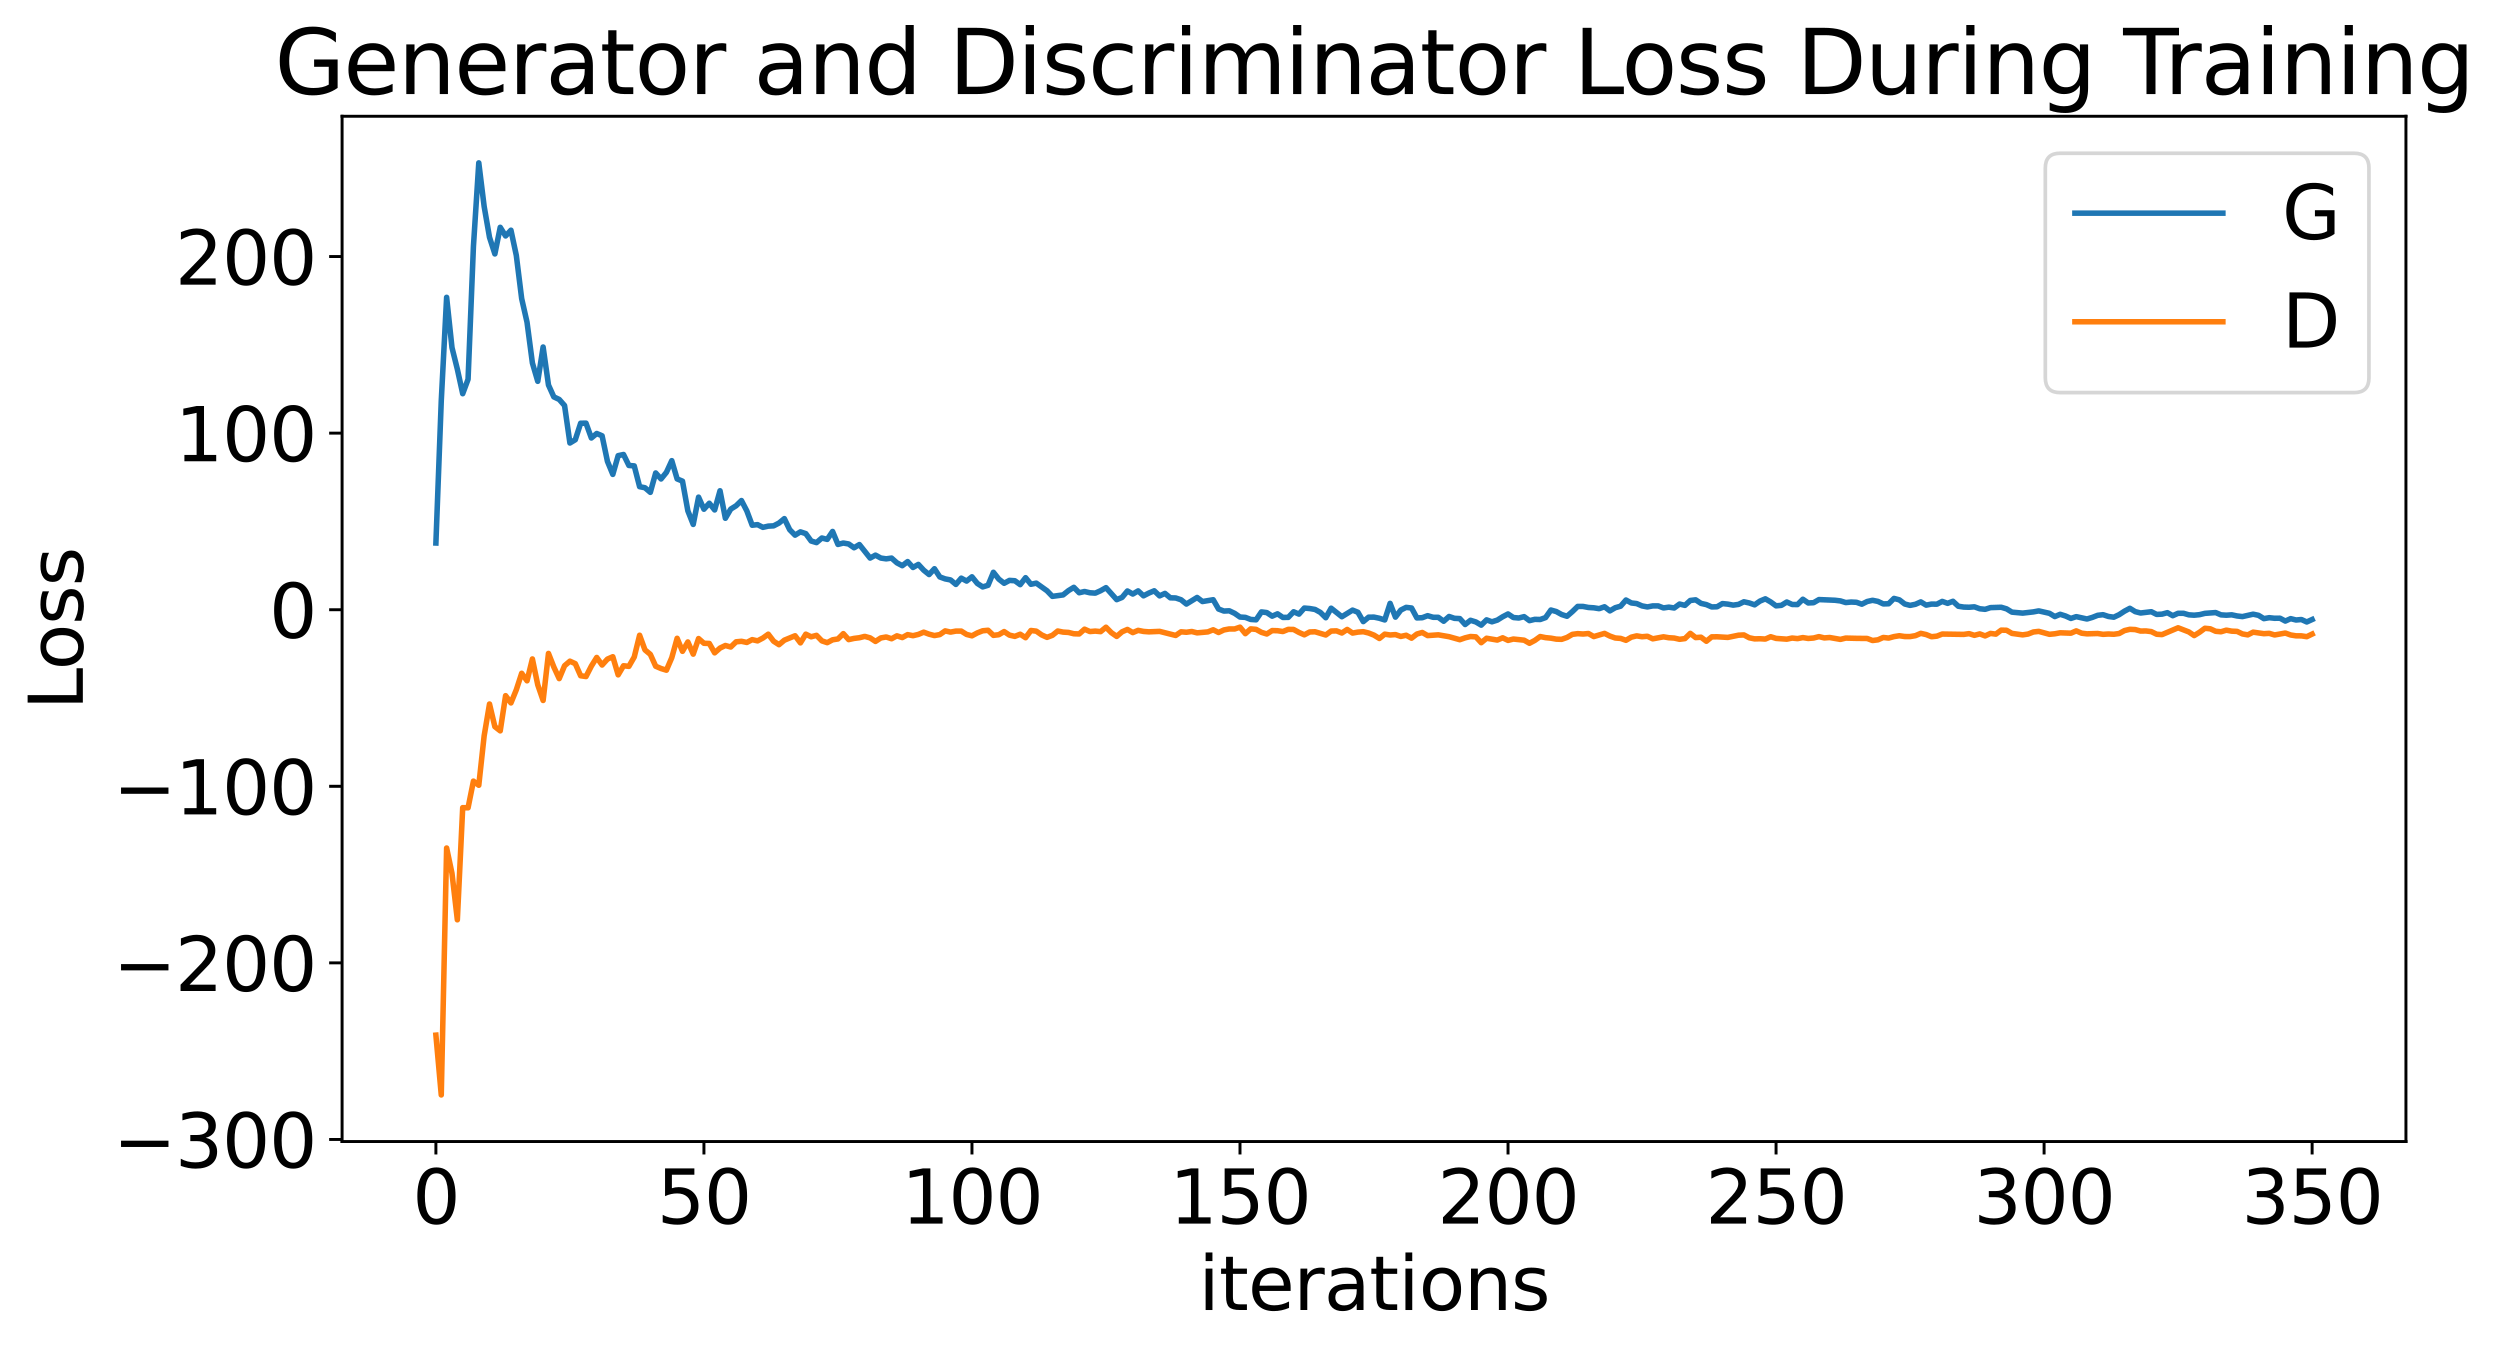 <?xml version="1.0" encoding="utf-8" standalone="no"?>
<!DOCTYPE svg PUBLIC "-//W3C//DTD SVG 1.1//EN"
  "http://www.w3.org/Graphics/SVG/1.1/DTD/svg11.dtd">
<svg xmlns:xlink="http://www.w3.org/1999/xlink" width="675.923pt" height="365.549pt" viewBox="0 0 675.923 365.549" xmlns="http://www.w3.org/2000/svg" version="1.1">
 <defs>
  <style type="text/css">*{stroke-linejoin: round; stroke-linecap: butt}</style>
 </defs>
 <g id="figure_1">
  <g id="patch_1">
   <path d="M 0 365.549 
L 675.923 365.549 
L 675.923 -0 
L 0 -0 
z
" style="fill: #ffffff"/>
  </g>
  <g id="axes_1">
   <g id="patch_2">
    <path d="M 92.491 308.636 
L 650.491 308.636 
L 650.491 31.436 
L 92.491 31.436 
z
" style="fill: #ffffff"/>
   </g>
   <g id="matplotlib.axis_1">
    <g id="xtick_1">
     <g id="line2d_1">
      <defs>
       <path id="mb980db217b" d="M 0 0 
L 0 3.5 
" style="stroke: #000000; stroke-width: 0.8"/>
      </defs>
      <g>
       <use xlink:href="#mb980db217b" x="117.854" y="308.636" style="stroke: #000000; stroke-width: 0.8"/>
      </g>
     </g>
     <g id="text_1">
      <!-- 0 -->
      <g transform="translate(111.492 330.833) scale(0.2 -0.2)">
       <defs>
        <path id="DejaVuSans-30" d="M 2034 4250 
Q 1547 4250 1301 3770 
Q 1056 3291 1056 2328 
Q 1056 1369 1301 889 
Q 1547 409 2034 409 
Q 2525 409 2770 889 
Q 3016 1369 3016 2328 
Q 3016 3291 2770 3770 
Q 2525 4250 2034 4250 
z
M 2034 4750 
Q 2819 4750 3233 4129 
Q 3647 3509 3647 2328 
Q 3647 1150 3233 529 
Q 2819 -91 2034 -91 
Q 1250 -91 836 529 
Q 422 1150 422 2328 
Q 422 3509 836 4129 
Q 1250 4750 2034 4750 
z
" transform="scale(0.016)"/>
       </defs>
       <use xlink:href="#DejaVuSans-30"/>
      </g>
     </g>
    </g>
    <g id="xtick_2">
     <g id="line2d_2">
      <g>
       <use xlink:href="#mb980db217b" x="190.322" y="308.636" style="stroke: #000000; stroke-width: 0.8"/>
      </g>
     </g>
     <g id="text_2">
      <!-- 50 -->
      <g transform="translate(177.597 330.833) scale(0.2 -0.2)">
       <defs>
        <path id="DejaVuSans-35" d="M 691 4666 
L 3169 4666 
L 3169 4134 
L 1269 4134 
L 1269 2991 
Q 1406 3038 1543 3061 
Q 1681 3084 1819 3084 
Q 2600 3084 3056 2656 
Q 3513 2228 3513 1497 
Q 3513 744 3044 326 
Q 2575 -91 1722 -91 
Q 1428 -91 1123 -41 
Q 819 9 494 109 
L 494 744 
Q 775 591 1075 516 
Q 1375 441 1709 441 
Q 2250 441 2565 725 
Q 2881 1009 2881 1497 
Q 2881 1984 2565 2268 
Q 2250 2553 1709 2553 
Q 1456 2553 1204 2497 
Q 953 2441 691 2322 
L 691 4666 
z
" transform="scale(0.016)"/>
       </defs>
       <use xlink:href="#DejaVuSans-35"/>
       <use xlink:href="#DejaVuSans-30" x="63.623"/>
      </g>
     </g>
    </g>
    <g id="xtick_3">
     <g id="line2d_3">
      <g>
       <use xlink:href="#mb980db217b" x="262.789" y="308.636" style="stroke: #000000; stroke-width: 0.8"/>
      </g>
     </g>
     <g id="text_3">
      <!-- 100 -->
      <g transform="translate(243.702 330.833) scale(0.2 -0.2)">
       <defs>
        <path id="DejaVuSans-31" d="M 794 531 
L 1825 531 
L 1825 4091 
L 703 3866 
L 703 4441 
L 1819 4666 
L 2450 4666 
L 2450 531 
L 3481 531 
L 3481 0 
L 794 0 
L 794 531 
z
" transform="scale(0.016)"/>
       </defs>
       <use xlink:href="#DejaVuSans-31"/>
       <use xlink:href="#DejaVuSans-30" x="63.623"/>
       <use xlink:href="#DejaVuSans-30" x="127.246"/>
      </g>
     </g>
    </g>
    <g id="xtick_4">
     <g id="line2d_4">
      <g>
       <use xlink:href="#mb980db217b" x="335.257" y="308.636" style="stroke: #000000; stroke-width: 0.8"/>
      </g>
     </g>
     <g id="text_4">
      <!-- 150 -->
      <g transform="translate(316.169 330.833) scale(0.2 -0.2)">
       <use xlink:href="#DejaVuSans-31"/>
       <use xlink:href="#DejaVuSans-35" x="63.623"/>
       <use xlink:href="#DejaVuSans-30" x="127.246"/>
      </g>
     </g>
    </g>
    <g id="xtick_5">
     <g id="line2d_5">
      <g>
       <use xlink:href="#mb980db217b" x="407.724" y="308.636" style="stroke: #000000; stroke-width: 0.8"/>
      </g>
     </g>
     <g id="text_5">
      <!-- 200 -->
      <g transform="translate(388.637 330.833) scale(0.2 -0.2)">
       <defs>
        <path id="DejaVuSans-32" d="M 1228 531 
L 3431 531 
L 3431 0 
L 469 0 
L 469 531 
Q 828 903 1448 1529 
Q 2069 2156 2228 2338 
Q 2531 2678 2651 2914 
Q 2772 3150 2772 3378 
Q 2772 3750 2511 3984 
Q 2250 4219 1831 4219 
Q 1534 4219 1204 4116 
Q 875 4013 500 3803 
L 500 4441 
Q 881 4594 1212 4672 
Q 1544 4750 1819 4750 
Q 2544 4750 2975 4387 
Q 3406 4025 3406 3419 
Q 3406 3131 3298 2873 
Q 3191 2616 2906 2266 
Q 2828 2175 2409 1742 
Q 1991 1309 1228 531 
z
" transform="scale(0.016)"/>
       </defs>
       <use xlink:href="#DejaVuSans-32"/>
       <use xlink:href="#DejaVuSans-30" x="63.623"/>
       <use xlink:href="#DejaVuSans-30" x="127.246"/>
      </g>
     </g>
    </g>
    <g id="xtick_6">
     <g id="line2d_6">
      <g>
       <use xlink:href="#mb980db217b" x="480.192" y="308.636" style="stroke: #000000; stroke-width: 0.8"/>
      </g>
     </g>
     <g id="text_6">
      <!-- 250 -->
      <g transform="translate(461.104 330.833) scale(0.2 -0.2)">
       <use xlink:href="#DejaVuSans-32"/>
       <use xlink:href="#DejaVuSans-35" x="63.623"/>
       <use xlink:href="#DejaVuSans-30" x="127.246"/>
      </g>
     </g>
    </g>
    <g id="xtick_7">
     <g id="line2d_7">
      <g>
       <use xlink:href="#mb980db217b" x="552.659" y="308.636" style="stroke: #000000; stroke-width: 0.8"/>
      </g>
     </g>
     <g id="text_7">
      <!-- 300 -->
      <g transform="translate(533.572 330.833) scale(0.2 -0.2)">
       <defs>
        <path id="DejaVuSans-33" d="M 2597 2516 
Q 3050 2419 3304 2112 
Q 3559 1806 3559 1356 
Q 3559 666 3084 287 
Q 2609 -91 1734 -91 
Q 1441 -91 1130 -33 
Q 819 25 488 141 
L 488 750 
Q 750 597 1062 519 
Q 1375 441 1716 441 
Q 2309 441 2620 675 
Q 2931 909 2931 1356 
Q 2931 1769 2642 2001 
Q 2353 2234 1838 2234 
L 1294 2234 
L 1294 2753 
L 1863 2753 
Q 2328 2753 2575 2939 
Q 2822 3125 2822 3475 
Q 2822 3834 2567 4026 
Q 2313 4219 1838 4219 
Q 1578 4219 1281 4162 
Q 984 4106 628 3988 
L 628 4550 
Q 988 4650 1302 4700 
Q 1616 4750 1894 4750 
Q 2613 4750 3031 4423 
Q 3450 4097 3450 3541 
Q 3450 3153 3228 2886 
Q 3006 2619 2597 2516 
z
" transform="scale(0.016)"/>
       </defs>
       <use xlink:href="#DejaVuSans-33"/>
       <use xlink:href="#DejaVuSans-30" x="63.623"/>
       <use xlink:href="#DejaVuSans-30" x="127.246"/>
      </g>
     </g>
    </g>
    <g id="xtick_8">
     <g id="line2d_8">
      <g>
       <use xlink:href="#mb980db217b" x="625.127" y="308.636" style="stroke: #000000; stroke-width: 0.8"/>
      </g>
     </g>
     <g id="text_8">
      <!-- 350 -->
      <g transform="translate(606.039 330.833) scale(0.2 -0.2)">
       <use xlink:href="#DejaVuSans-33"/>
       <use xlink:href="#DejaVuSans-35" x="63.623"/>
       <use xlink:href="#DejaVuSans-30" x="127.246"/>
      </g>
     </g>
    </g>
    <g id="text_9">
     <!-- iterations -->
     <g transform="translate(324.036 354.189) scale(0.2 -0.2)">
      <defs>
       <path id="DejaVuSans-69" d="M 603 3500 
L 1178 3500 
L 1178 0 
L 603 0 
L 603 3500 
z
M 603 4863 
L 1178 4863 
L 1178 4134 
L 603 4134 
L 603 4863 
z
" transform="scale(0.016)"/>
       <path id="DejaVuSans-74" d="M 1172 4494 
L 1172 3500 
L 2356 3500 
L 2356 3053 
L 1172 3053 
L 1172 1153 
Q 1172 725 1289 603 
Q 1406 481 1766 481 
L 2356 481 
L 2356 0 
L 1766 0 
Q 1100 0 847 248 
Q 594 497 594 1153 
L 594 3053 
L 172 3053 
L 172 3500 
L 594 3500 
L 594 4494 
L 1172 4494 
z
" transform="scale(0.016)"/>
       <path id="DejaVuSans-65" d="M 3597 1894 
L 3597 1613 
L 953 1613 
Q 991 1019 1311 708 
Q 1631 397 2203 397 
Q 2534 397 2845 478 
Q 3156 559 3463 722 
L 3463 178 
Q 3153 47 2828 -22 
Q 2503 -91 2169 -91 
Q 1331 -91 842 396 
Q 353 884 353 1716 
Q 353 2575 817 3079 
Q 1281 3584 2069 3584 
Q 2775 3584 3186 3129 
Q 3597 2675 3597 1894 
z
M 3022 2063 
Q 3016 2534 2758 2815 
Q 2500 3097 2075 3097 
Q 1594 3097 1305 2825 
Q 1016 2553 972 2059 
L 3022 2063 
z
" transform="scale(0.016)"/>
       <path id="DejaVuSans-72" d="M 2631 2963 
Q 2534 3019 2420 3045 
Q 2306 3072 2169 3072 
Q 1681 3072 1420 2755 
Q 1159 2438 1159 1844 
L 1159 0 
L 581 0 
L 581 3500 
L 1159 3500 
L 1159 2956 
Q 1341 3275 1631 3429 
Q 1922 3584 2338 3584 
Q 2397 3584 2469 3576 
Q 2541 3569 2628 3553 
L 2631 2963 
z
" transform="scale(0.016)"/>
       <path id="DejaVuSans-61" d="M 2194 1759 
Q 1497 1759 1228 1600 
Q 959 1441 959 1056 
Q 959 750 1161 570 
Q 1363 391 1709 391 
Q 2188 391 2477 730 
Q 2766 1069 2766 1631 
L 2766 1759 
L 2194 1759 
z
M 3341 1997 
L 3341 0 
L 2766 0 
L 2766 531 
Q 2569 213 2275 61 
Q 1981 -91 1556 -91 
Q 1019 -91 701 211 
Q 384 513 384 1019 
Q 384 1609 779 1909 
Q 1175 2209 1959 2209 
L 2766 2209 
L 2766 2266 
Q 2766 2663 2505 2880 
Q 2244 3097 1772 3097 
Q 1472 3097 1187 3025 
Q 903 2953 641 2809 
L 641 3341 
Q 956 3463 1253 3523 
Q 1550 3584 1831 3584 
Q 2591 3584 2966 3190 
Q 3341 2797 3341 1997 
z
" transform="scale(0.016)"/>
       <path id="DejaVuSans-6f" d="M 1959 3097 
Q 1497 3097 1228 2736 
Q 959 2375 959 1747 
Q 959 1119 1226 758 
Q 1494 397 1959 397 
Q 2419 397 2687 759 
Q 2956 1122 2956 1747 
Q 2956 2369 2687 2733 
Q 2419 3097 1959 3097 
z
M 1959 3584 
Q 2709 3584 3137 3096 
Q 3566 2609 3566 1747 
Q 3566 888 3137 398 
Q 2709 -91 1959 -91 
Q 1206 -91 779 398 
Q 353 888 353 1747 
Q 353 2609 779 3096 
Q 1206 3584 1959 3584 
z
" transform="scale(0.016)"/>
       <path id="DejaVuSans-6e" d="M 3513 2113 
L 3513 0 
L 2938 0 
L 2938 2094 
Q 2938 2591 2744 2837 
Q 2550 3084 2163 3084 
Q 1697 3084 1428 2787 
Q 1159 2491 1159 1978 
L 1159 0 
L 581 0 
L 581 3500 
L 1159 3500 
L 1159 2956 
Q 1366 3272 1645 3428 
Q 1925 3584 2291 3584 
Q 2894 3584 3203 3211 
Q 3513 2838 3513 2113 
z
" transform="scale(0.016)"/>
       <path id="DejaVuSans-73" d="M 2834 3397 
L 2834 2853 
Q 2591 2978 2328 3040 
Q 2066 3103 1784 3103 
Q 1356 3103 1142 2972 
Q 928 2841 928 2578 
Q 928 2378 1081 2264 
Q 1234 2150 1697 2047 
L 1894 2003 
Q 2506 1872 2764 1633 
Q 3022 1394 3022 966 
Q 3022 478 2636 193 
Q 2250 -91 1575 -91 
Q 1294 -91 989 -36 
Q 684 19 347 128 
L 347 722 
Q 666 556 975 473 
Q 1284 391 1588 391 
Q 1994 391 2212 530 
Q 2431 669 2431 922 
Q 2431 1156 2273 1281 
Q 2116 1406 1581 1522 
L 1381 1569 
Q 847 1681 609 1914 
Q 372 2147 372 2553 
Q 372 3047 722 3315 
Q 1072 3584 1716 3584 
Q 2034 3584 2315 3537 
Q 2597 3491 2834 3397 
z
" transform="scale(0.016)"/>
      </defs>
      <use xlink:href="#DejaVuSans-69"/>
      <use xlink:href="#DejaVuSans-74" x="27.783"/>
      <use xlink:href="#DejaVuSans-65" x="66.992"/>
      <use xlink:href="#DejaVuSans-72" x="128.516"/>
      <use xlink:href="#DejaVuSans-61" x="169.629"/>
      <use xlink:href="#DejaVuSans-74" x="230.908"/>
      <use xlink:href="#DejaVuSans-69" x="270.117"/>
      <use xlink:href="#DejaVuSans-6f" x="297.9"/>
      <use xlink:href="#DejaVuSans-6e" x="359.082"/>
      <use xlink:href="#DejaVuSans-73" x="422.461"/>
     </g>
    </g>
   </g>
   <g id="matplotlib.axis_2">
    <g id="ytick_1">
     <g id="line2d_9">
      <defs>
       <path id="m1968fc4f33" d="M 0 0 
L -3.5 0 
" style="stroke: #000000; stroke-width: 0.8"/>
      </defs>
      <g>
       <use xlink:href="#m1968fc4f33" x="92.491" y="308.076" style="stroke: #000000; stroke-width: 0.8"/>
      </g>
     </g>
     <g id="text_10">
      <!-- −300 -->
      <g transform="translate(30.556 315.675) scale(0.2 -0.2)">
       <defs>
        <path id="DejaVuSans-2212" d="M 678 2272 
L 4684 2272 
L 4684 1741 
L 678 1741 
L 678 2272 
z
" transform="scale(0.016)"/>
       </defs>
       <use xlink:href="#DejaVuSans-2212"/>
       <use xlink:href="#DejaVuSans-33" x="83.789"/>
       <use xlink:href="#DejaVuSans-30" x="147.412"/>
       <use xlink:href="#DejaVuSans-30" x="211.035"/>
      </g>
     </g>
    </g>
    <g id="ytick_2">
     <g id="line2d_10">
      <g>
       <use xlink:href="#m1968fc4f33" x="92.491" y="260.334" style="stroke: #000000; stroke-width: 0.8"/>
      </g>
     </g>
     <g id="text_11">
      <!-- −200 -->
      <g transform="translate(30.556 267.932) scale(0.2 -0.2)">
       <use xlink:href="#DejaVuSans-2212"/>
       <use xlink:href="#DejaVuSans-32" x="83.789"/>
       <use xlink:href="#DejaVuSans-30" x="147.412"/>
       <use xlink:href="#DejaVuSans-30" x="211.035"/>
      </g>
     </g>
    </g>
    <g id="ytick_3">
     <g id="line2d_11">
      <g>
       <use xlink:href="#m1968fc4f33" x="92.491" y="212.591" style="stroke: #000000; stroke-width: 0.8"/>
      </g>
     </g>
     <g id="text_12">
      <!-- −100 -->
      <g transform="translate(30.556 220.19) scale(0.2 -0.2)">
       <use xlink:href="#DejaVuSans-2212"/>
       <use xlink:href="#DejaVuSans-31" x="83.789"/>
       <use xlink:href="#DejaVuSans-30" x="147.412"/>
       <use xlink:href="#DejaVuSans-30" x="211.035"/>
      </g>
     </g>
    </g>
    <g id="ytick_4">
     <g id="line2d_12">
      <g>
       <use xlink:href="#m1968fc4f33" x="92.491" y="164.849" style="stroke: #000000; stroke-width: 0.8"/>
      </g>
     </g>
     <g id="text_13">
      <!-- 0 -->
      <g transform="translate(72.766 172.447) scale(0.2 -0.2)">
       <use xlink:href="#DejaVuSans-30"/>
      </g>
     </g>
    </g>
    <g id="ytick_5">
     <g id="line2d_13">
      <g>
       <use xlink:href="#m1968fc4f33" x="92.491" y="117.106" style="stroke: #000000; stroke-width: 0.8"/>
      </g>
     </g>
     <g id="text_14">
      <!-- 100 -->
      <g transform="translate(47.316 124.704) scale(0.2 -0.2)">
       <use xlink:href="#DejaVuSans-31"/>
       <use xlink:href="#DejaVuSans-30" x="63.623"/>
       <use xlink:href="#DejaVuSans-30" x="127.246"/>
      </g>
     </g>
    </g>
    <g id="ytick_6">
     <g id="line2d_14">
      <g>
       <use xlink:href="#m1968fc4f33" x="92.491" y="69.363" style="stroke: #000000; stroke-width: 0.8"/>
      </g>
     </g>
     <g id="text_15">
      <!-- 200 -->
      <g transform="translate(47.316 76.962) scale(0.2 -0.2)">
       <use xlink:href="#DejaVuSans-32"/>
       <use xlink:href="#DejaVuSans-30" x="63.623"/>
       <use xlink:href="#DejaVuSans-30" x="127.246"/>
      </g>
     </g>
    </g>
    <g id="text_16">
     <!-- Loss -->
     <g transform="translate(22.397 191.971) rotate(-90) scale(0.2 -0.2)">
      <defs>
       <path id="DejaVuSans-4c" d="M 628 4666 
L 1259 4666 
L 1259 531 
L 3531 531 
L 3531 0 
L 628 0 
L 628 4666 
z
" transform="scale(0.016)"/>
      </defs>
      <use xlink:href="#DejaVuSans-4c"/>
      <use xlink:href="#DejaVuSans-6f" x="53.963"/>
      <use xlink:href="#DejaVuSans-73" x="115.145"/>
      <use xlink:href="#DejaVuSans-73" x="167.244"/>
     </g>
    </g>
   </g>
   <g id="line2d_15">
    <path d="M 117.854 146.813 
L 119.304 108.372 
L 120.753 80.392 
L 122.202 93.975 
L 123.652 99.818 
L 125.101 106.443 
L 126.55 102.549 
L 128 66.652 
L 129.449 44.036 
L 130.898 55.804 
L 132.348 64.166 
L 133.797 68.653 
L 135.246 61.461 
L 136.696 63.79 
L 138.145 62.243 
L 139.595 69.058 
L 141.044 80.741 
L 142.493 87.131 
L 143.943 98.14 
L 145.392 103.093 
L 146.841 93.826 
L 148.291 104.095 
L 149.74 107.309 
L 151.189 107.993 
L 152.639 109.645 
L 154.088 119.774 
L 155.537 118.893 
L 156.987 114.43 
L 158.436 114.412 
L 159.885 118.415 
L 161.335 117.207 
L 162.784 117.824 
L 164.233 124.735 
L 165.683 128.259 
L 167.132 123.196 
L 168.582 122.886 
L 170.031 125.844 
L 171.48 125.967 
L 172.93 131.582 
L 174.379 131.872 
L 175.828 133.114 
L 177.278 127.878 
L 178.727 129.496 
L 180.176 127.713 
L 181.626 124.552 
L 183.075 129.481 
L 184.524 130.091 
L 185.974 138.115 
L 187.423 141.782 
L 188.872 134.415 
L 190.322 137.676 
L 191.771 136.065 
L 193.22 137.87 
L 194.67 132.691 
L 196.119 140.12 
L 197.569 137.645 
L 199.018 136.745 
L 200.467 135.336 
L 201.917 138.13 
L 203.366 142.003 
L 204.815 141.846 
L 206.265 142.579 
L 207.714 142.251 
L 209.163 142.172 
L 210.613 141.417 
L 212.062 140.225 
L 213.511 143.217 
L 214.961 144.688 
L 216.41 143.797 
L 217.859 144.278 
L 219.309 146.271 
L 220.758 146.702 
L 222.208 145.462 
L 223.657 145.834 
L 225.106 143.693 
L 226.556 147.194 
L 228.005 146.821 
L 229.454 147.072 
L 230.904 148.094 
L 232.353 147.234 
L 235.252 150.884 
L 236.701 150.093 
L 238.15 150.883 
L 239.6 151.093 
L 241.049 150.889 
L 242.498 152.174 
L 243.948 152.943 
L 245.397 151.838 
L 246.846 153.426 
L 248.296 152.602 
L 249.745 154.163 
L 251.195 155.337 
L 252.644 153.769 
L 254.093 155.986 
L 255.543 156.514 
L 256.992 156.792 
L 258.441 158.005 
L 259.891 156.319 
L 261.34 157.103 
L 262.789 155.953 
L 264.239 157.745 
L 265.688 158.684 
L 267.137 158.245 
L 268.587 154.73 
L 270.036 156.566 
L 271.485 157.7 
L 272.935 156.92 
L 274.384 157.017 
L 275.833 158.068 
L 277.283 156.191 
L 278.732 157.969 
L 280.182 157.663 
L 283.08 159.728 
L 284.53 161.236 
L 287.428 160.848 
L 288.878 159.688 
L 290.327 158.8 
L 291.776 160.26 
L 293.226 159.927 
L 294.675 160.268 
L 296.124 160.365 
L 297.574 159.709 
L 299.023 158.884 
L 301.922 162.123 
L 303.371 161.528 
L 304.82 159.785 
L 306.27 160.608 
L 307.719 159.759 
L 309.169 161.089 
L 310.618 160.346 
L 312.067 159.732 
L 313.517 161.107 
L 314.966 160.441 
L 316.415 161.63 
L 317.865 161.671 
L 319.314 162.152 
L 320.763 163.316 
L 323.662 161.537 
L 325.111 162.636 
L 328.01 162.15 
L 329.459 164.664 
L 330.909 165.211 
L 332.358 165.14 
L 333.808 165.83 
L 335.257 166.831 
L 336.706 166.919 
L 338.156 167.478 
L 339.605 167.576 
L 341.054 165.443 
L 342.504 165.627 
L 343.953 166.593 
L 345.402 165.962 
L 346.852 166.931 
L 348.301 166.917 
L 349.75 165.406 
L 351.2 166.035 
L 352.649 164.4 
L 354.098 164.528 
L 355.548 164.778 
L 356.997 165.584 
L 358.446 167.012 
L 359.896 164.441 
L 362.795 166.745 
L 365.693 164.956 
L 367.143 165.544 
L 368.592 168.059 
L 370.041 166.863 
L 371.491 166.852 
L 372.94 167.158 
L 374.389 167.611 
L 375.839 163.137 
L 377.288 166.852 
L 378.737 164.939 
L 380.187 164.214 
L 381.636 164.387 
L 383.085 167.064 
L 384.535 167.008 
L 385.984 166.463 
L 387.433 166.887 
L 388.883 166.91 
L 390.332 167.963 
L 391.782 166.681 
L 393.231 167.176 
L 394.68 167.246 
L 396.13 168.844 
L 397.579 167.709 
L 399.028 168.158 
L 400.478 169.018 
L 401.927 167.592 
L 403.376 168.116 
L 404.826 167.66 
L 406.275 166.754 
L 407.724 165.995 
L 409.174 166.96 
L 410.623 167.091 
L 412.072 166.722 
L 413.522 167.802 
L 414.971 167.452 
L 416.42 167.494 
L 417.87 166.977 
L 419.319 164.934 
L 420.769 165.345 
L 422.218 166.148 
L 423.667 166.617 
L 425.117 165.363 
L 426.566 163.957 
L 428.015 163.967 
L 429.465 164.243 
L 430.914 164.333 
L 432.363 164.564 
L 433.813 164.054 
L 435.262 165.162 
L 436.711 164.311 
L 438.161 163.895 
L 439.61 162.23 
L 441.059 163.021 
L 442.509 163.191 
L 443.958 163.821 
L 445.408 164.095 
L 446.857 163.816 
L 448.306 163.811 
L 449.756 164.366 
L 451.205 164.154 
L 452.654 164.381 
L 454.104 163.315 
L 455.553 163.672 
L 457.002 162.35 
L 458.452 162.175 
L 459.901 163.137 
L 461.35 163.468 
L 462.8 164.098 
L 464.249 164.052 
L 465.698 163.192 
L 467.148 163.338 
L 468.597 163.61 
L 470.046 163.409 
L 471.496 162.704 
L 472.945 163.023 
L 474.395 163.529 
L 475.844 162.514 
L 477.293 161.906 
L 478.743 162.753 
L 480.192 163.801 
L 481.641 163.662 
L 483.091 162.767 
L 484.54 163.428 
L 485.989 163.458 
L 487.439 162.019 
L 488.888 163.02 
L 490.337 162.951 
L 491.787 162.107 
L 494.685 162.229 
L 496.135 162.293 
L 497.584 162.468 
L 499.033 162.913 
L 500.483 162.775 
L 501.932 162.843 
L 503.382 163.355 
L 504.831 162.628 
L 506.28 162.306 
L 507.73 162.595 
L 509.179 163.28 
L 510.628 163.235 
L 512.078 161.798 
L 513.527 162.181 
L 514.976 163.301 
L 516.426 163.675 
L 517.875 163.381 
L 519.324 162.734 
L 520.774 163.61 
L 522.223 163.323 
L 523.672 163.353 
L 525.122 162.602 
L 526.571 163.122 
L 528.02 162.57 
L 529.47 163.909 
L 530.919 164.132 
L 532.369 164.182 
L 533.818 164.069 
L 535.267 164.588 
L 536.717 164.74 
L 538.166 164.283 
L 541.065 164.186 
L 542.514 164.616 
L 543.963 165.504 
L 546.862 165.767 
L 549.761 165.438 
L 551.21 165.166 
L 554.109 165.821 
L 555.558 166.699 
L 557.008 166.09 
L 558.457 166.546 
L 559.906 167.202 
L 561.356 166.722 
L 564.254 167.357 
L 565.704 166.926 
L 567.153 166.361 
L 568.602 166.196 
L 570.052 166.672 
L 571.501 166.874 
L 572.95 166.186 
L 574.4 165.242 
L 575.849 164.469 
L 577.298 165.367 
L 578.748 165.737 
L 581.646 165.389 
L 583.096 166.118 
L 584.545 166.045 
L 585.995 165.652 
L 587.444 166.464 
L 588.893 165.812 
L 590.343 165.811 
L 591.792 166.233 
L 593.241 166.329 
L 594.691 166.184 
L 596.14 165.832 
L 599.039 165.619 
L 600.488 166.241 
L 601.937 166.332 
L 603.387 166.229 
L 604.836 166.537 
L 606.285 166.707 
L 609.184 166.057 
L 610.633 166.367 
L 612.083 167.26 
L 613.532 167.008 
L 614.982 167.162 
L 616.431 167.142 
L 617.88 167.918 
L 619.33 167.266 
L 620.779 167.63 
L 622.228 167.502 
L 623.678 168.161 
L 625.127 167.5 
L 625.127 167.5 
" clip-path="url(#pcc7c9ddfe9)" style="fill: none; stroke: #1f77b4; stroke-width: 1.5; stroke-linecap: square"/>
   </g>
   <g id="line2d_16">
    <path d="M 117.854 279.874 
L 119.304 296.036 
L 120.753 229.281 
L 122.202 236.122 
L 123.652 248.684 
L 125.101 218.367 
L 126.55 218.401 
L 128 211.195 
L 129.449 212.309 
L 130.898 198.963 
L 132.348 190.347 
L 133.797 196.463 
L 135.246 197.6 
L 136.696 188.095 
L 138.145 190.046 
L 139.595 186.495 
L 141.044 182.039 
L 142.493 184.064 
L 143.943 178.165 
L 145.392 185.158 
L 146.841 189.379 
L 148.291 176.673 
L 149.74 180.343 
L 151.189 183.473 
L 152.639 179.997 
L 154.088 178.765 
L 155.537 179.431 
L 156.987 182.702 
L 158.436 182.914 
L 159.885 180.091 
L 161.335 177.76 
L 162.784 179.8 
L 164.233 178.201 
L 165.683 177.565 
L 167.132 182.456 
L 168.582 180.003 
L 170.031 180.161 
L 171.48 177.634 
L 172.93 171.752 
L 174.379 175.715 
L 175.828 176.918 
L 177.278 180.126 
L 178.727 180.755 
L 180.176 181.197 
L 181.626 177.826 
L 183.075 172.581 
L 184.524 176.092 
L 185.974 173.568 
L 187.423 176.856 
L 188.872 172.651 
L 190.322 173.922 
L 191.771 173.976 
L 193.22 176.505 
L 194.67 175.222 
L 196.119 174.524 
L 197.569 174.93 
L 199.018 173.528 
L 200.467 173.39 
L 201.917 173.696 
L 203.366 172.941 
L 204.815 173.272 
L 206.265 172.507 
L 207.714 171.466 
L 209.163 173.366 
L 210.613 174.304 
L 212.062 173.085 
L 214.961 171.892 
L 216.41 173.811 
L 217.859 171.464 
L 219.309 172.167 
L 220.758 171.782 
L 222.208 173.274 
L 223.657 173.754 
L 225.106 172.983 
L 226.556 172.753 
L 228.005 171.32 
L 229.454 172.931 
L 230.904 172.606 
L 232.353 172.425 
L 233.802 172.062 
L 235.252 172.467 
L 236.701 173.42 
L 238.15 172.479 
L 239.6 172.219 
L 241.049 172.697 
L 242.498 171.909 
L 243.948 172.379 
L 245.397 171.586 
L 246.846 171.869 
L 248.296 171.527 
L 249.745 170.921 
L 251.195 171.461 
L 252.644 171.836 
L 254.093 171.574 
L 255.543 170.571 
L 256.992 170.9 
L 258.441 170.631 
L 259.891 170.627 
L 261.34 171.536 
L 262.789 171.903 
L 264.239 171.117 
L 265.688 170.544 
L 267.137 170.407 
L 268.587 171.78 
L 270.036 171.606 
L 271.485 170.761 
L 272.935 171.723 
L 274.384 172.055 
L 275.833 171.475 
L 277.283 172.413 
L 278.732 170.468 
L 280.182 170.643 
L 281.631 171.66 
L 283.08 172.319 
L 284.53 171.773 
L 285.979 170.608 
L 287.428 170.902 
L 288.878 170.988 
L 290.327 171.349 
L 291.776 171.397 
L 293.226 170.115 
L 294.675 170.752 
L 296.124 170.63 
L 297.574 170.773 
L 299.023 169.586 
L 300.472 171.049 
L 301.922 172.064 
L 303.371 170.822 
L 304.82 170.186 
L 306.27 171.035 
L 307.719 170.431 
L 309.169 170.72 
L 310.618 170.831 
L 313.517 170.704 
L 317.865 171.807 
L 319.314 170.823 
L 320.763 170.942 
L 322.213 170.74 
L 323.662 171.105 
L 326.561 170.846 
L 328.01 170.276 
L 329.459 171.007 
L 330.909 170.318 
L 332.358 170.046 
L 333.808 170.058 
L 335.257 169.565 
L 336.706 171.321 
L 338.156 170.031 
L 339.605 170.163 
L 341.054 170.965 
L 342.504 171.41 
L 343.953 170.488 
L 345.402 170.528 
L 346.852 170.748 
L 348.301 170.162 
L 349.75 170.19 
L 351.2 170.99 
L 352.649 171.637 
L 354.098 170.866 
L 355.548 170.811 
L 358.446 171.682 
L 359.896 170.617 
L 361.345 170.566 
L 362.795 171.142 
L 364.244 170.185 
L 365.693 171.161 
L 367.143 170.902 
L 368.592 170.791 
L 370.041 171.148 
L 371.491 171.723 
L 372.94 172.623 
L 374.389 171.459 
L 375.839 171.682 
L 377.288 171.576 
L 378.737 172.069 
L 380.187 171.754 
L 381.636 172.544 
L 383.085 171.424 
L 384.535 171.005 
L 385.984 171.843 
L 388.883 171.641 
L 391.782 172.141 
L 394.68 172.955 
L 396.13 172.45 
L 397.579 172.096 
L 399.028 172.189 
L 400.478 173.761 
L 401.927 172.563 
L 404.826 173.053 
L 406.275 172.443 
L 407.724 173.143 
L 409.174 172.776 
L 412.072 173.085 
L 413.522 173.92 
L 414.971 173.145 
L 416.42 172.102 
L 417.87 172.398 
L 419.319 172.541 
L 420.769 172.803 
L 422.218 172.857 
L 423.667 172.351 
L 425.117 171.509 
L 426.566 171.321 
L 428.015 171.419 
L 429.465 171.286 
L 430.914 172.108 
L 433.813 171.253 
L 435.262 171.975 
L 436.711 172.491 
L 438.161 172.608 
L 439.61 173.113 
L 441.059 172.27 
L 442.509 171.919 
L 443.958 172.153 
L 445.408 172.029 
L 446.857 172.719 
L 449.756 172.177 
L 451.205 172.423 
L 452.654 172.513 
L 454.104 172.845 
L 455.553 172.658 
L 457.002 171.246 
L 458.452 172.382 
L 459.901 172.282 
L 461.35 173.373 
L 462.8 172.186 
L 464.249 172.166 
L 467.148 172.337 
L 470.046 171.738 
L 471.496 171.665 
L 472.945 172.437 
L 474.395 172.733 
L 475.844 172.697 
L 477.293 172.782 
L 478.743 172.152 
L 480.192 172.603 
L 483.091 172.812 
L 484.54 172.509 
L 485.989 172.662 
L 487.439 172.389 
L 488.888 172.617 
L 490.337 172.499 
L 491.787 172.123 
L 493.236 172.473 
L 494.685 172.365 
L 497.584 172.871 
L 499.033 172.518 
L 501.932 172.59 
L 504.831 172.624 
L 506.28 173.175 
L 507.73 172.992 
L 509.179 172.353 
L 510.628 172.516 
L 512.078 172.117 
L 513.527 171.884 
L 514.976 172.097 
L 516.426 172.11 
L 517.875 171.864 
L 519.324 171.24 
L 520.774 171.567 
L 522.223 172.147 
L 523.672 171.995 
L 525.122 171.425 
L 530.919 171.522 
L 532.369 171.317 
L 533.818 171.77 
L 535.267 171.386 
L 536.717 171.929 
L 538.166 171.259 
L 539.615 171.451 
L 541.065 170.369 
L 542.514 170.408 
L 543.963 171.249 
L 546.862 171.646 
L 548.311 171.432 
L 549.761 170.87 
L 551.21 170.705 
L 554.109 171.496 
L 555.558 171.357 
L 557.008 171.09 
L 559.906 171.195 
L 561.356 170.568 
L 562.805 171.195 
L 564.254 171.372 
L 567.153 171.282 
L 568.602 171.505 
L 570.052 171.414 
L 571.501 171.483 
L 572.95 171.283 
L 574.4 170.488 
L 575.849 170.147 
L 577.298 170.218 
L 578.748 170.62 
L 580.197 170.589 
L 581.646 170.77 
L 583.096 171.479 
L 584.545 171.577 
L 588.893 169.733 
L 591.792 170.854 
L 593.241 171.835 
L 594.691 170.941 
L 596.14 169.864 
L 597.589 170.012 
L 599.039 170.679 
L 600.488 170.809 
L 601.937 170.374 
L 603.387 170.647 
L 604.836 170.707 
L 606.285 171.397 
L 607.735 171.65 
L 609.184 170.914 
L 612.083 171.328 
L 613.532 171.238 
L 614.982 171.674 
L 617.88 171.157 
L 619.33 171.679 
L 620.779 171.909 
L 622.228 171.92 
L 623.678 172.137 
L 625.127 171.436 
L 625.127 171.436 
" clip-path="url(#pcc7c9ddfe9)" style="fill: none; stroke: #ff7f0e; stroke-width: 1.5; stroke-linecap: square"/>
   </g>
   <g id="patch_3">
    <path d="M 92.491 308.636 
L 92.491 31.436 
" style="fill: none; stroke: #000000; stroke-width: 0.8; stroke-linejoin: miter; stroke-linecap: square"/>
   </g>
   <g id="patch_4">
    <path d="M 650.491 308.636 
L 650.491 31.436 
" style="fill: none; stroke: #000000; stroke-width: 0.8; stroke-linejoin: miter; stroke-linecap: square"/>
   </g>
   <g id="patch_5">
    <path d="M 92.491 308.636 
L 650.491 308.636 
" style="fill: none; stroke: #000000; stroke-width: 0.8; stroke-linejoin: miter; stroke-linecap: square"/>
   </g>
   <g id="patch_6">
    <path d="M 92.491 31.436 
L 650.491 31.436 
" style="fill: none; stroke: #000000; stroke-width: 0.8; stroke-linejoin: miter; stroke-linecap: square"/>
   </g>
   <g id="text_17">
    <!-- Generator and Discriminator Loss During Training -->
    <g transform="translate(74.258 25.436) scale(0.24 -0.24)">
     <defs>
      <path id="DejaVuSans-47" d="M 3809 666 
L 3809 1919 
L 2778 1919 
L 2778 2438 
L 4434 2438 
L 4434 434 
Q 4069 175 3628 42 
Q 3188 -91 2688 -91 
Q 1594 -91 976 548 
Q 359 1188 359 2328 
Q 359 3472 976 4111 
Q 1594 4750 2688 4750 
Q 3144 4750 3555 4637 
Q 3966 4525 4313 4306 
L 4313 3634 
Q 3963 3931 3569 4081 
Q 3175 4231 2741 4231 
Q 1884 4231 1454 3753 
Q 1025 3275 1025 2328 
Q 1025 1384 1454 906 
Q 1884 428 2741 428 
Q 3075 428 3337 486 
Q 3600 544 3809 666 
z
" transform="scale(0.016)"/>
      <path id="DejaVuSans-20" transform="scale(0.016)"/>
      <path id="DejaVuSans-64" d="M 2906 2969 
L 2906 4863 
L 3481 4863 
L 3481 0 
L 2906 0 
L 2906 525 
Q 2725 213 2448 61 
Q 2172 -91 1784 -91 
Q 1150 -91 751 415 
Q 353 922 353 1747 
Q 353 2572 751 3078 
Q 1150 3584 1784 3584 
Q 2172 3584 2448 3432 
Q 2725 3281 2906 2969 
z
M 947 1747 
Q 947 1113 1208 752 
Q 1469 391 1925 391 
Q 2381 391 2643 752 
Q 2906 1113 2906 1747 
Q 2906 2381 2643 2742 
Q 2381 3103 1925 3103 
Q 1469 3103 1208 2742 
Q 947 2381 947 1747 
z
" transform="scale(0.016)"/>
      <path id="DejaVuSans-44" d="M 1259 4147 
L 1259 519 
L 2022 519 
Q 2988 519 3436 956 
Q 3884 1394 3884 2338 
Q 3884 3275 3436 3711 
Q 2988 4147 2022 4147 
L 1259 4147 
z
M 628 4666 
L 1925 4666 
Q 3281 4666 3915 4102 
Q 4550 3538 4550 2338 
Q 4550 1131 3912 565 
Q 3275 0 1925 0 
L 628 0 
L 628 4666 
z
" transform="scale(0.016)"/>
      <path id="DejaVuSans-63" d="M 3122 3366 
L 3122 2828 
Q 2878 2963 2633 3030 
Q 2388 3097 2138 3097 
Q 1578 3097 1268 2742 
Q 959 2388 959 1747 
Q 959 1106 1268 751 
Q 1578 397 2138 397 
Q 2388 397 2633 464 
Q 2878 531 3122 666 
L 3122 134 
Q 2881 22 2623 -34 
Q 2366 -91 2075 -91 
Q 1284 -91 818 406 
Q 353 903 353 1747 
Q 353 2603 823 3093 
Q 1294 3584 2113 3584 
Q 2378 3584 2631 3529 
Q 2884 3475 3122 3366 
z
" transform="scale(0.016)"/>
      <path id="DejaVuSans-6d" d="M 3328 2828 
Q 3544 3216 3844 3400 
Q 4144 3584 4550 3584 
Q 5097 3584 5394 3201 
Q 5691 2819 5691 2113 
L 5691 0 
L 5113 0 
L 5113 2094 
Q 5113 2597 4934 2840 
Q 4756 3084 4391 3084 
Q 3944 3084 3684 2787 
Q 3425 2491 3425 1978 
L 3425 0 
L 2847 0 
L 2847 2094 
Q 2847 2600 2669 2842 
Q 2491 3084 2119 3084 
Q 1678 3084 1418 2786 
Q 1159 2488 1159 1978 
L 1159 0 
L 581 0 
L 581 3500 
L 1159 3500 
L 1159 2956 
Q 1356 3278 1631 3431 
Q 1906 3584 2284 3584 
Q 2666 3584 2933 3390 
Q 3200 3197 3328 2828 
z
" transform="scale(0.016)"/>
      <path id="DejaVuSans-75" d="M 544 1381 
L 544 3500 
L 1119 3500 
L 1119 1403 
Q 1119 906 1312 657 
Q 1506 409 1894 409 
Q 2359 409 2629 706 
Q 2900 1003 2900 1516 
L 2900 3500 
L 3475 3500 
L 3475 0 
L 2900 0 
L 2900 538 
Q 2691 219 2414 64 
Q 2138 -91 1772 -91 
Q 1169 -91 856 284 
Q 544 659 544 1381 
z
M 1991 3584 
L 1991 3584 
z
" transform="scale(0.016)"/>
      <path id="DejaVuSans-67" d="M 2906 1791 
Q 2906 2416 2648 2759 
Q 2391 3103 1925 3103 
Q 1463 3103 1205 2759 
Q 947 2416 947 1791 
Q 947 1169 1205 825 
Q 1463 481 1925 481 
Q 2391 481 2648 825 
Q 2906 1169 2906 1791 
z
M 3481 434 
Q 3481 -459 3084 -895 
Q 2688 -1331 1869 -1331 
Q 1566 -1331 1297 -1286 
Q 1028 -1241 775 -1147 
L 775 -588 
Q 1028 -725 1275 -790 
Q 1522 -856 1778 -856 
Q 2344 -856 2625 -561 
Q 2906 -266 2906 331 
L 2906 616 
Q 2728 306 2450 153 
Q 2172 0 1784 0 
Q 1141 0 747 490 
Q 353 981 353 1791 
Q 353 2603 747 3093 
Q 1141 3584 1784 3584 
Q 2172 3584 2450 3431 
Q 2728 3278 2906 2969 
L 2906 3500 
L 3481 3500 
L 3481 434 
z
" transform="scale(0.016)"/>
      <path id="DejaVuSans-54" d="M -19 4666 
L 3928 4666 
L 3928 4134 
L 2272 4134 
L 2272 0 
L 1638 0 
L 1638 4134 
L -19 4134 
L -19 4666 
z
" transform="scale(0.016)"/>
     </defs>
     <use xlink:href="#DejaVuSans-47"/>
     <use xlink:href="#DejaVuSans-65" x="77.49"/>
     <use xlink:href="#DejaVuSans-6e" x="139.014"/>
     <use xlink:href="#DejaVuSans-65" x="202.393"/>
     <use xlink:href="#DejaVuSans-72" x="263.916"/>
     <use xlink:href="#DejaVuSans-61" x="305.029"/>
     <use xlink:href="#DejaVuSans-74" x="366.309"/>
     <use xlink:href="#DejaVuSans-6f" x="405.518"/>
     <use xlink:href="#DejaVuSans-72" x="466.699"/>
     <use xlink:href="#DejaVuSans-20" x="507.812"/>
     <use xlink:href="#DejaVuSans-61" x="539.6"/>
     <use xlink:href="#DejaVuSans-6e" x="600.879"/>
     <use xlink:href="#DejaVuSans-64" x="664.258"/>
     <use xlink:href="#DejaVuSans-20" x="727.734"/>
     <use xlink:href="#DejaVuSans-44" x="759.521"/>
     <use xlink:href="#DejaVuSans-69" x="836.523"/>
     <use xlink:href="#DejaVuSans-73" x="864.307"/>
     <use xlink:href="#DejaVuSans-63" x="916.406"/>
     <use xlink:href="#DejaVuSans-72" x="971.387"/>
     <use xlink:href="#DejaVuSans-69" x="1012.5"/>
     <use xlink:href="#DejaVuSans-6d" x="1040.283"/>
     <use xlink:href="#DejaVuSans-69" x="1137.695"/>
     <use xlink:href="#DejaVuSans-6e" x="1165.479"/>
     <use xlink:href="#DejaVuSans-61" x="1228.857"/>
     <use xlink:href="#DejaVuSans-74" x="1290.137"/>
     <use xlink:href="#DejaVuSans-6f" x="1329.346"/>
     <use xlink:href="#DejaVuSans-72" x="1390.527"/>
     <use xlink:href="#DejaVuSans-20" x="1431.641"/>
     <use xlink:href="#DejaVuSans-4c" x="1463.428"/>
     <use xlink:href="#DejaVuSans-6f" x="1517.391"/>
     <use xlink:href="#DejaVuSans-73" x="1578.572"/>
     <use xlink:href="#DejaVuSans-73" x="1630.672"/>
     <use xlink:href="#DejaVuSans-20" x="1682.771"/>
     <use xlink:href="#DejaVuSans-44" x="1714.559"/>
     <use xlink:href="#DejaVuSans-75" x="1791.561"/>
     <use xlink:href="#DejaVuSans-72" x="1854.939"/>
     <use xlink:href="#DejaVuSans-69" x="1896.053"/>
     <use xlink:href="#DejaVuSans-6e" x="1923.836"/>
     <use xlink:href="#DejaVuSans-67" x="1987.215"/>
     <use xlink:href="#DejaVuSans-20" x="2050.691"/>
     <use xlink:href="#DejaVuSans-54" x="2082.479"/>
     <use xlink:href="#DejaVuSans-72" x="2128.812"/>
     <use xlink:href="#DejaVuSans-61" x="2169.926"/>
     <use xlink:href="#DejaVuSans-69" x="2231.205"/>
     <use xlink:href="#DejaVuSans-6e" x="2258.988"/>
     <use xlink:href="#DejaVuSans-69" x="2322.367"/>
     <use xlink:href="#DejaVuSans-6e" x="2350.15"/>
     <use xlink:href="#DejaVuSans-67" x="2413.529"/>
    </g>
   </g>
   <g id="legend_1">
    <g id="patch_7">
     <path d="M 556.994 106.149 
L 636.491 106.149 
Q 640.491 106.149 640.491 102.149 
L 640.491 45.436 
Q 640.491 41.436 636.491 41.436 
L 556.994 41.436 
Q 552.994 41.436 552.994 45.436 
L 552.994 102.149 
Q 552.994 106.149 556.994 106.149 
z
" style="fill: #ffffff; opacity: 0.8; stroke: #cccccc; stroke-linejoin: miter"/>
    </g>
    <g id="line2d_17">
     <path d="M 560.994 57.633 
L 580.994 57.633 
L 600.994 57.633 
" style="fill: none; stroke: #1f77b4; stroke-width: 1.5; stroke-linecap: square"/>
    </g>
    <g id="text_18">
     <!-- G -->
     <g transform="translate(616.994 64.633) scale(0.2 -0.2)">
      <use xlink:href="#DejaVuSans-47"/>
     </g>
    </g>
    <g id="line2d_18">
     <path d="M 560.994 86.989 
L 580.994 86.989 
L 600.994 86.989 
" style="fill: none; stroke: #ff7f0e; stroke-width: 1.5; stroke-linecap: square"/>
    </g>
    <g id="text_19">
     <!-- D -->
     <g transform="translate(616.994 93.989) scale(0.2 -0.2)">
      <use xlink:href="#DejaVuSans-44"/>
     </g>
    </g>
   </g>
  </g>
 </g>
 <defs>
  <clipPath id="pcc7c9ddfe9">
   <rect x="92.491" y="31.436" width="558" height="277.2"/>
  </clipPath>
 </defs>
</svg>
